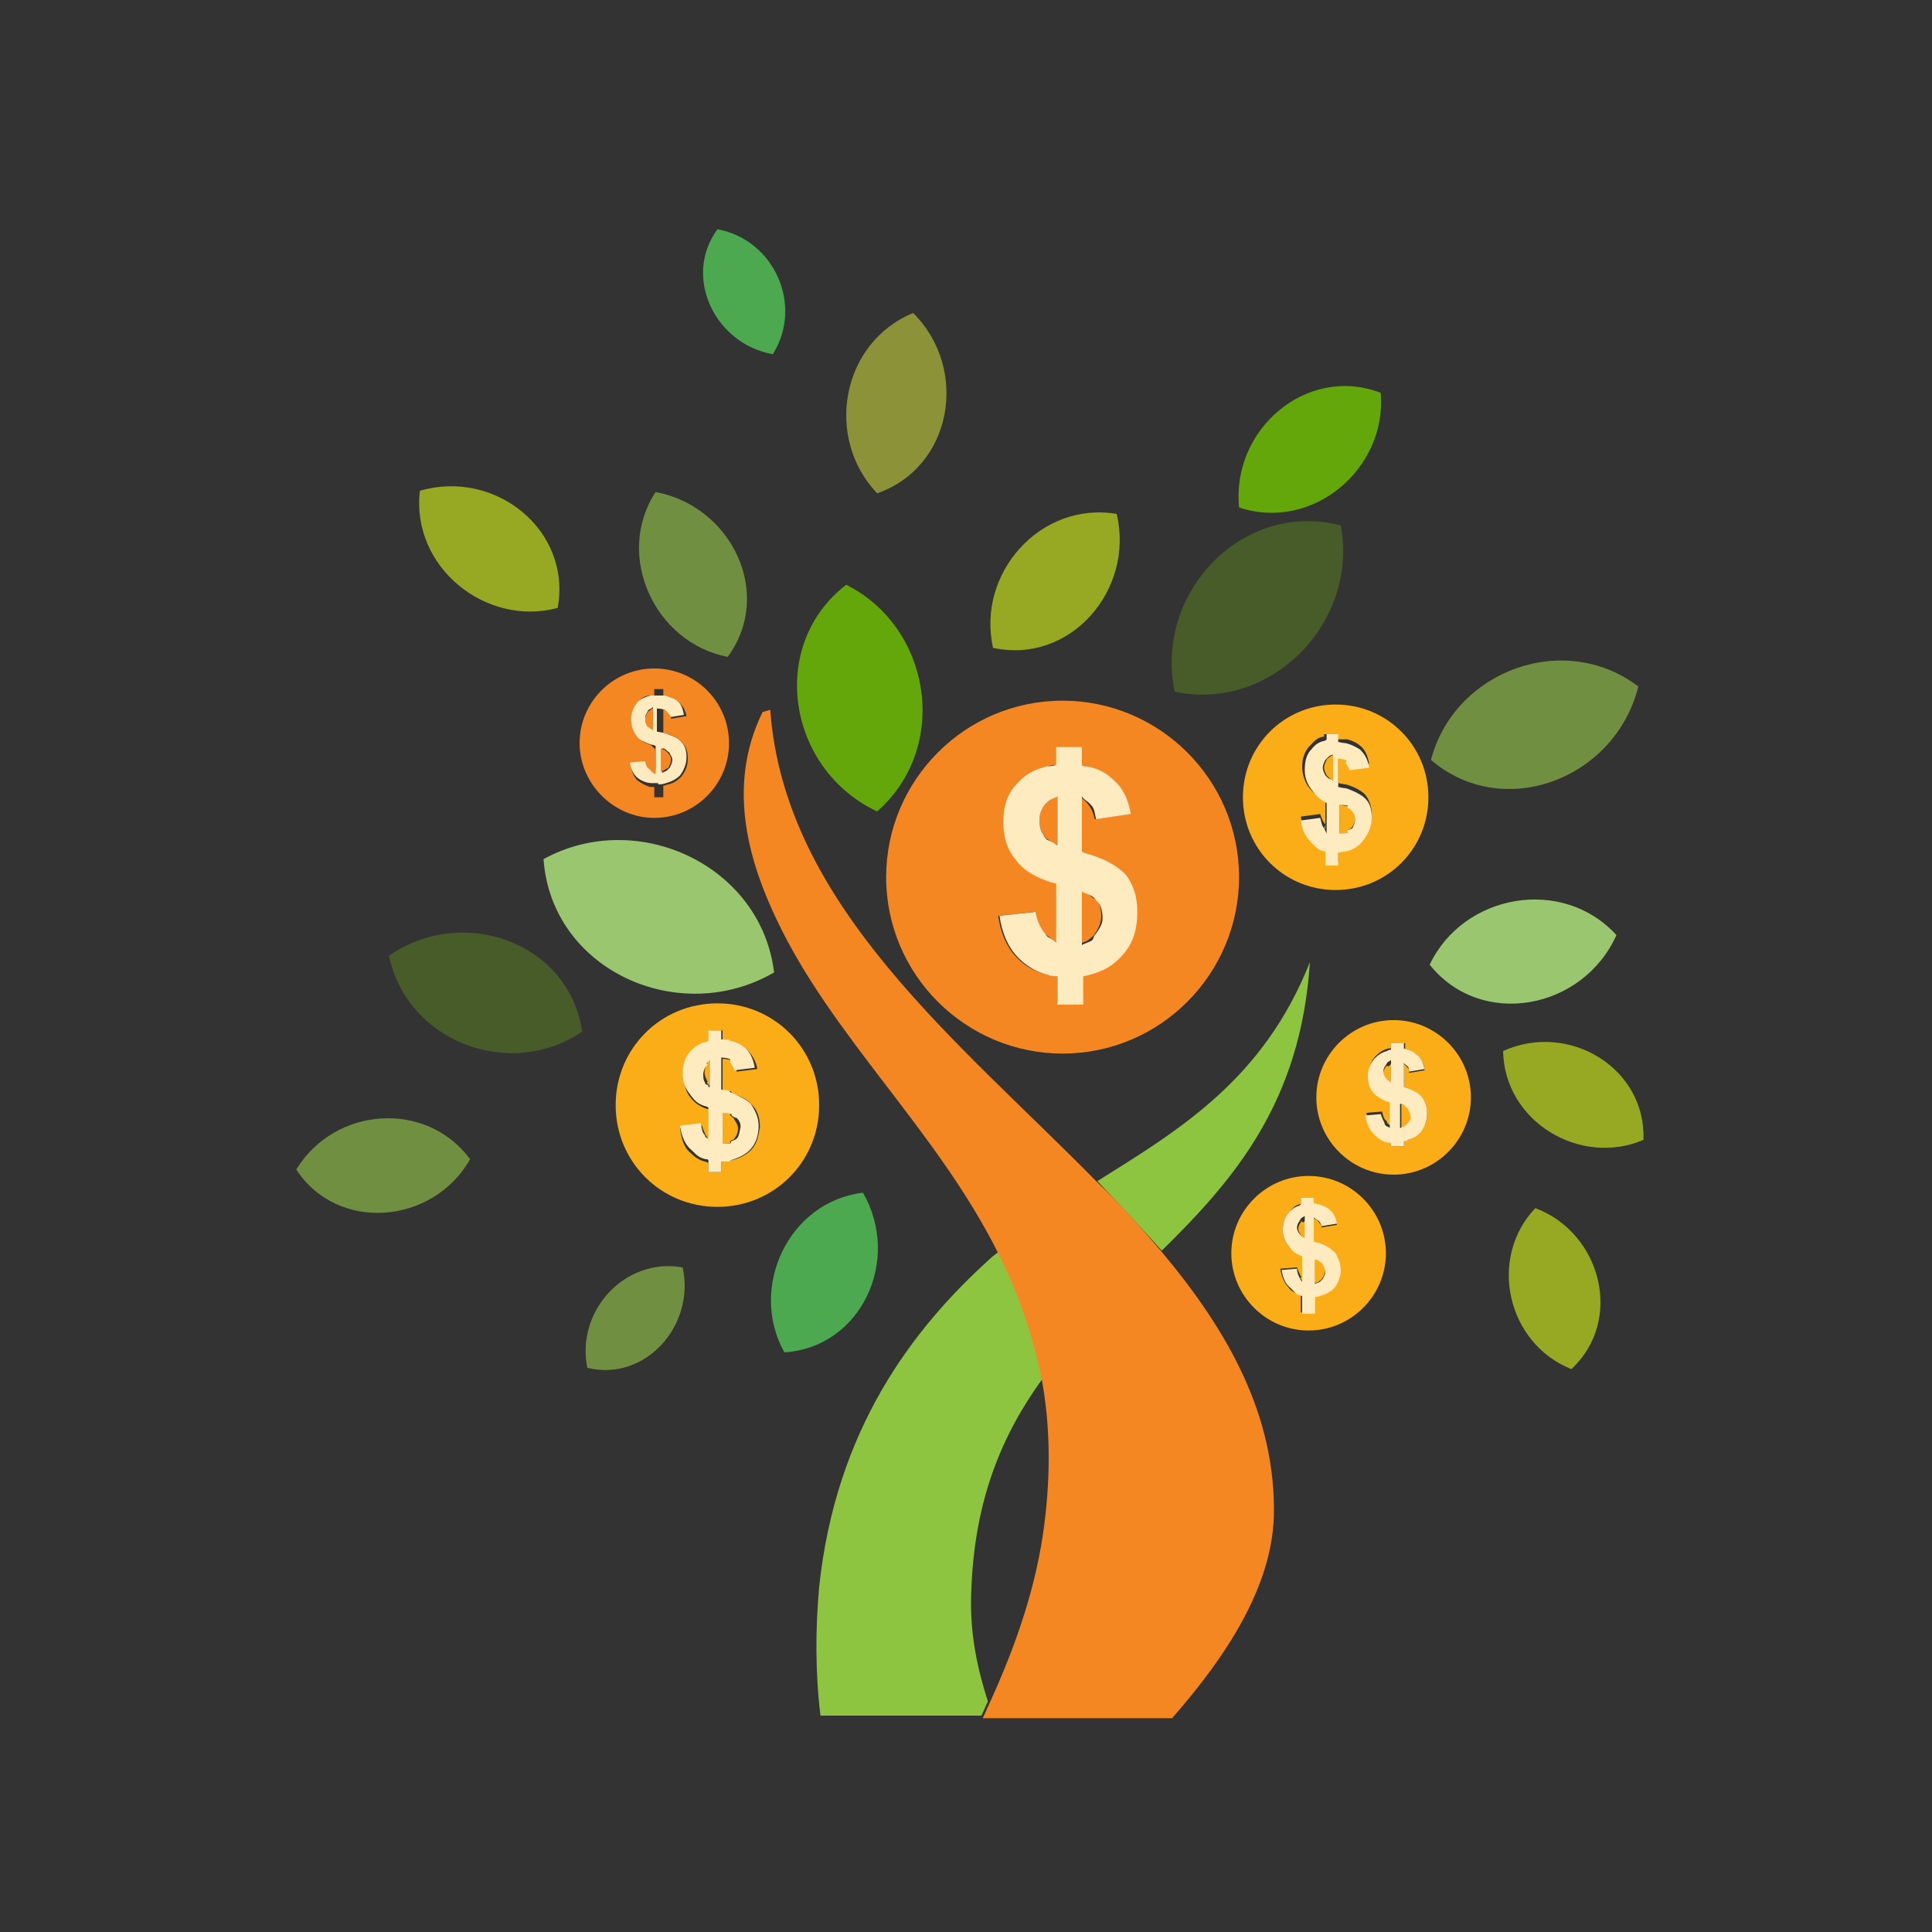 <svg xmlns="http://www.w3.org/2000/svg" viewBox="0 0 150 150"><rect x="0" y="0" width="150" height="150" fill="#333333" stroke="none"/><path fill="none" d="M76.8 132.2c2.1-4.5 3.6-9.2 4.3-14.1.5-4 .4-7.7-.2-11-3.1 4.2-5.3 9.4-5.5 16.7-.1 3.1.5 5.8 1.4 8.4z"/><path fill-rule="evenodd" clip-rule="evenodd" fill="#8DC541" d="M101.7 74.7c-3.6 9.1-10.1 13-16.5 17 1.7 1.8 3.4 3.6 5 5.4 5.6-5.5 10.8-11.5 11.5-22.4zM75.4 123.8c.2-7.3 2.4-12.4 5.5-16.7-.6-3.6-1.8-6.9-3.4-9.9-.2.2-.4.3-.6.5-6.1 5.5-12 13.3-13.3 25.5-.3 3.3-.3 6.7.1 10h12.5c.2-.4.3-.7.5-1.1-.8-2.5-1.4-5.2-1.3-8.3z"/><path fill="#FFEBBF" d="M50.5 59.6c-.1-.1-.2-.1-.2-.2-.1-.1-.3-.4-.3-.6l-1.2.1c.1.6.3 1.1.6 1.4.3.3.8.5 1.2.5h.5V62v-1.1s.4 0 .6-.1c.4-.1.8-.3 1.1-.6.3-.4.5-.9.5-1.4 0-.5-.1-.9-.4-1.2-.2-.3-.8-.5-1.3-.7-.1 0-.6-.1-.6-.1V55c1 .1.5.2.6.3.1.1.2.3.3.4l1.2-.2c-.1-.5-.2-.8-.5-1.1-.2-.2-.6-.3-.9-.4H51h-.5c-.4.1-.8.3-1.1.5-.3.3-.5.8-.5 1.3s.1.9.4 1.3c.2.3.7.5 1.2.7.1 0 .4.1.4.1v1.9c.1 0-.3-.1-.4-.2zm.9-1.5c.2 0 .3.1.4.2.1.1.2.1.2.2.1.2.2.3.2.5s-.1.4-.2.6l-.2.2c-.1.1-.2.1-.4.2v-1.9zm-1-1.7c-.1 0-.1-.1-.2-.2s-.1-.3-.1-.5.1-.3.2-.5c0-.1.1-.1.1-.1.1-.1.2-.1.3-.2v1.6c-.1 0-.2 0-.3-.1z"/><path fill="#FBAD18" d="M101 94.9c-.1.1-.2.3-.2.5s.1.3.2.5c0 .1.1.1.2.2s.2.1.3.2v-1.6c-.1 0-.2.1-.3.2-.2-.1-.2-.1-.2 0zM102.5 97.9c-.1-.1-.2-.1-.4-.2v1.9c.2 0 .3-.1.4-.2.1 0 .1-.1.2-.2.1-.2.2-.4.2-.6 0-.2-.1-.4-.2-.6 0 0-.1 0-.2-.1z"/><path fill="#FBAD18" d="M101.6 91.3c-3.3 0-6 2.7-6 6s2.7 6 6 6 6-2.7 6-6-2.7-6-6-6zm1.9 8.6c-.3.3-.7.5-1.1.6-.1 0-.4.1-.4.1v1.3h-1v-1.3l-.1-.1c-.4-.1-.7-.3-.9-.6-.3-.3-.5-.8-.6-1.4l1.3-.1c.1.3.2.5.3.7.1.1-.1.1 0 .2s.1.2.1.2v-2s0-.1-.1-.1c-.5-.2-.7-.4-1-.7-.3-.4-.4-.8-.4-1.3s.2-1 .5-1.3c.3-.3.4-.5.8-.6.1 0 .1 0 .1-.1V93h1v.5s.3 0 .4.1c.3.1.6.2.8.4.3.3.5.7.6 1.1l-1.2.2c0-.2-.1-.3-.2-.4-.1-.2-.4-.3-.4-.3v1.9s.3.1.4.1c.5.2 1 .4 1.2.7.3.3.4.7.4 1.3.1.5-.1.9-.5 1.3z"/><path fill="#FFEBBF" d="M102.4 96.5c-.1 0-.4-.1-.4-.1v-1.9c0 .1.3.2.4.3.1.1.2.3.2.4l1.2-.2c-.1-.5-.3-.9-.6-1.1-.2-.2-.5-.3-.8-.4-.1 0-.4-.1-.4-.1V93h-1v.5l-.1.1c-.4.1-.6.3-.9.6-.3.4-.4.8-.4 1.3s.2 1 .5 1.3c.2.3.4.5.9.7.1 0 .1.1.1.1v2c0-.1 0-.1-.1-.2s0-.1-.1-.2c-.1-.2-.2-.4-.2-.7l-1.2.1c.1.6.3 1.1.7 1.4.3.3.4.5.8.6.1 0 .1 0 .1.1v1.3h1v-1.3s.3 0 .4-.1c.4-.1.8-.3 1.1-.6.3-.4.5-.9.5-1.4 0-.5-.2-.9-.4-1.3-.3-.3-.7-.6-1.3-.8zm-1-.3c-.1-.1-.2-.1-.3-.2-.1 0-.1-.1-.2-.2s-.2-.3-.2-.5.1-.4.2-.5c0-.1.1-.1.1-.2.1-.1.2-.1.3-.2v1.8zm1.3 3.1l-.2.2c-.1.1-.3.1-.4.2v-1.9c.2 0 .3.1.4.2.1 0 .2.1.2.2.1.2.2.3.2.6 0 .1-.1.3-.2.5z"/><path fill="#FBAD18" d="M107.6 82.8c-.1.2-.2.3-.2.5s.1.3.2.5c0 .1.1.1.2.2s.2.1.3.2v-1.6c-.1 0-.2.1-.3.2-.1-.1-.1 0-.2 0z"/><path fill="#FBAD18" d="M108.2 79.2c-3.3 0-6 2.7-6 6s2.7 6 6 6 6-2.7 6-6-2.7-6-6-6zm2 8.7c-.3.3-.5.5-.9.6-.1 0-.3.1-.3.1v.4h-1v-.4s-.2 0-.3-.1c-.4-.1-.7-.3-1-.6-.3-.3-.6-.8-.6-1.5l1.2-.1c.1.3.1.5.3.7.1.1.1.1.1.2.1.1.3.2.3.2v-2s-.2-.1-.3-.1c-.5-.2-.8-.4-1-.7-.3-.4-.4-.8-.4-1.3s.2-1 .5-1.3c.3-.3.6-.5 1-.6.1 0 .3 0 .3-.1V81h1v.5s.2 0 .3.1c.3.1.5.2.7.4.3.3.5.7.5 1.1l-1.2.2c0-.2 0-.3-.1-.4l-.3-.3v1.9s.2.1.3.1c.5.2.9.4 1.1.7.3.3.4.7.4 1.3 0 .4-.2.9-.6 1.3z"/><path fill="#FBAD18" d="M109.2 85.9c-.1-.1-.2-.1-.4-.2v1.9c.2 0 .3-.1.4-.2.1 0 .1-.1.2-.2.1-.2.2-.4.2-.6 0-.2-.1-.4-.2-.6-.1 0-.2-.1-.2-.1z"/><path fill="#FFEBBF" d="M109.3 84.5c-.1 0-.3-.1-.3-.1v-1.9c0 .1.2.2.3.3.1.1.1.3.1.4l1.2-.2c-.1-.5-.3-.9-.6-1.1-.2-.2-.4-.3-.7-.4-.1 0-.3-.1-.3-.1V81h-1v.5s-.2 0-.3.1c-.4.1-.7.3-1 .6-.3.4-.5.8-.5 1.3s.1 1 .4 1.3c.2.3.6.5 1 .7.1 0 .3.1.3.1v2c0-.1-.2-.1-.3-.2-.1-.1-.1-.1-.1-.2-.1-.2-.2-.4-.3-.7l-1.2.1c.1.6.3 1.1.7 1.5.3.3.6.5 1 .6.1 0 .3 0 .3.1v.2h1v-.4s.2 0 .3-.1c.4-.1.7-.3 1-.6.3-.4.5-.9.5-1.4 0-.5-.1-.9-.4-1.3-.2-.3-.6-.5-1.1-.7zm-1.2-.4c-.1-.1-.2-.1-.3-.2-.1 0-.1-.1-.2-.2s-.2-.3-.2-.5.1-.4.2-.5c0-.1.1-.1.1-.2.1-.1.2-.1.3-.2v1.8zm1.2 3.1l-.2.2c-.1.1-.3.1-.4.2v-1.9c.2 0 .3.1.4.2.1.1.2.1.2.2.1.2.2.3.2.6.1.1 0 .3-.2.5z"/><path fill="#FBAD18" d="M96.5 61.9c0 4 3.2 7.2 7.2 7.2s7.2-3.2 7.2-7.2-3.2-7.2-7.2-7.2-7.2 3.2-7.2 7.2zm8.1-4.5c.4.1.8.3 1 .5.4.3.6.8.7 1.4l-1.4.2c0-.2-.3-.4-.4-.5-.1-.2.4-.3-.6-.4v2.2s.5.1.6.1c.7.2 1.2.5 1.5.8.3.4.5.9.5 1.5 0 .7-.2 1.3-.6 1.8-.3.4-.9.6-1.4.8-.2 0-.6.1-.6.1v1h-1v-1l-.1-.1c-.5-.1-.8-.3-1.1-.7-.4-.4-.6-1-.7-1.7l1.5-.2c.1.3.2.6.4.8.1.1-.1.2-.1.2.1.1.1.2.1.3v-2.4s0-.1-.1-.1c-.6-.2-.9-.5-1.2-.9-.3-.4-.5-1-.5-1.6 0-.6.2-1.2.6-1.6.3-.3.5-.6 1-.7.1 0 .1 0 .1-.1V57h1v.4h.8z"/><path fill="#FBAD18" d="M103 59c-.1.2-.2.4-.2.6 0 .2.1.4.2.6l.2.2c.1.1.2.2.4.2v-2c-.1 0-.3.1-.4.2-.1.1-.2.1-.2.2zM104 64.7c1 0 .5-.1.6-.2.1-.1.2-.1.3-.2.2-.2.3-.5.3-.7 0-.3-.1-.5-.2-.7-.1-.1-.3-.2-.4-.2-.1-.1.4-.1-.6-.2v2.2z"/><path fill="#FFEBBF" d="M103 57v.4l-.1.1c-.5.1-.8.3-1.1.7-.4.4-.5 1-.5 1.6 0 .6.2 1.1.6 1.6.3.4.5.6 1 .9.1 0 .1.1.1.1v2.4c0-.1 0-.1-.1-.3-.1-.1 0-.1-.1-.2-.2-.2-.2-.5-.3-.8l-1.5.2c.1.8.4 1.3.8 1.7.3.3.5.6 1 .7.1 0 .1 0 .1.1v1h1v-1s.5-.1.6-.1c.5-.1 1-.4 1.3-.8.4-.5.7-1.1.7-1.8 0-.6-.1-1.1-.5-1.5-.3-.3-.9-.6-1.5-.8-.2 0-.6-.1-.6-.1v-2.2c1 .1.5.2.6.4.1.1.2.3.3.5l1.5-.2c-.1-.6-.3-1-.7-1.4-.3-.2-.7-.4-1.1-.5-.2 0-.6-.1-.6-.1V57h-.9zm.5 3.6c-.1-.1-.3-.1-.4-.2l-.2-.2c-.1-.2-.2-.4-.2-.6 0-.2.1-.4.2-.6l.2-.2c.1-.1.2-.2.4-.2v2zm1.1 2.1c.1.1.3.1.3.2.2.2.3.4.3.7 0 .3-.1.5-.2.7-.1.1-.3.1-.4.2-.1.1.4.2-.6.2v-2.2c1 0 .5.1.6.2z"/><path fill-rule="evenodd" clip-rule="evenodd" fill="#F58722" d="M85.2 91.8c-10.8-11-24.3-21.5-25.4-36.7-.2.1-.4.1-.6.2-2.9 5.9-.9 11.9 1.1 16.1 4.3 9.1 12.4 16.3 17.2 25.9 1.5 3 2.7 6.3 3.4 9.9.6 3.3.7 7 .2 11-.6 4.9-2.2 9.5-4.3 14.1-.2.4-.3.7-.5 1.1H91c4.3-4.9 7.7-10.2 7.9-15.6.2-7.8-3.5-14.4-8.7-20.6-1.6-1.9-3.2-3.7-5-5.4zM50.7 55c-.1 0-.2.1-.3.2-.1 0-.1.1-.1.1-.1.1-.2.3-.2.5s0 .3.1.5c0 .1.1.1.2.2s.2.1.3.2V55zM51.9 59.6c.1-.2.2-.4.2-.6 0-.2-.1-.4-.2-.5l-.2-.2c-.1-.1-.2-.1-.4-.2v1.8c.1 0 .3-.1.4-.2.1 0 .2-.1.2-.1z"/><path fill-rule="evenodd" clip-rule="evenodd" fill="#F58722" d="M50.8 63.5c3.2 0 5.8-2.6 5.8-5.8 0-3.2-2.6-5.8-5.8-5.8-3.2 0-5.8 2.6-5.8 5.8 0 3.1 2.6 5.8 5.8 5.8zm-.4-5.7c-.5-.2-.8-.4-1-.7-.3-.4-.4-.8-.4-1.3s.2-.9.5-1.3c.3-.3.6-.5 1-.5h.3v-.5h.7v.5c.1 0 .3 0 .4.1.3.1.6.2.8.4.3.3.5.6.6 1.1l-1.2.2c0-.2-.1-.3-.2-.4-.1-.1-.2-.3-.4-.3v1.8c.1 0 .3.1.4.1.5.2.9.4 1.1.7.3.3.4.7.4 1.2 0 .6-.2 1-.5 1.4-.3.3-.6.5-1 .6-.1 0-.3.1-.4.1v.9h-.7v-.8h-.3c-.4-.1-.7-.3-1-.5-.3-.3-.5-.8-.6-1.4l1.2-.1c0 .2.1.5.3.6l.2.2c.1.1.2.2.3.2v-1.9c-.3-.3-.4-.4-.5-.4zM84.6 69.5c-.3-.2-.6-.3-.9-.4v4.2c.3-.1.7-.2.9-.4.1-.1.3-.2.4-.4.3-.4.5-.9.5-1.4 0-.5-.1-.9-.4-1.3-.1 0-.3-.1-.5-.3z"/><path fill-rule="evenodd" clip-rule="evenodd" fill="#F58722" d="M82.5 54.4c-7.6 0-13.7 6.2-13.7 13.7 0 7.6 6.2 13.7 13.7 13.7 7.6 0 13.7-6.2 13.7-13.7 0-7.6-6.2-13.7-13.7-13.7zM87 74.1c-.6.7-1.4 1.2-2.4 1.5-.3.1-.6.1-.9.2v2h-1.6v-2c-.2 0-.5-.1-.7-.1-.9-.2-1.7-.6-2.4-1.3-.8-.8-1.3-1.9-1.5-3.3l2.8-.3c.1.6.3 1.1.7 1.5.1.2.2.3.4.4.2.2.5.4.7.5v-4.6c-.2-.1-.5-.1-.7-.2-1.1-.4-1.9-.9-2.4-1.6-.7-.8-1-1.8-1-3s.4-2.2 1.1-3c.6-.7 1.4-1.1 2.3-1.3.2-.1.5-.1.7-.1v-1.1h1.6v1.1c.3 0 .6.1.9.2.7.2 1.3.5 1.8 1 .7.7 1.1 1.5 1.3 2.6l-2.7.4c-.1-.4-.2-.7-.4-1-.2-.3-.5-.6-.9-.8v4.3l.9.3c1.2.4 2.1.9 2.6 1.6.6.8.9 1.7.9 2.9.1 1.2-.3 2.3-1.1 3.2z"/><path fill-rule="evenodd" clip-rule="evenodd" fill="#F58722" d="M81.1 62.5c-.3.4-.4.7-.4 1.2 0 .4.1.7.3 1.1.1.1.2.3.4.4.2.2.4.3.7.4v-3.8c-.3.1-.5.2-.7.4l-.3.3z"/><path fill="#FFEBBF" d="M84.8 66.4c-.3-.1-.8-.2-.8-.3v-4.3c0 .2.5.4.8.8.2.3.2.6.3 1l2.7-.4c-.2-1.1-.6-2-1.3-2.6-.5-.5-1-.8-1.7-1-.3-.1-.8-.1-.8-.2V58h-2v1.4s-.4.1-.7.1c-.9.2-1.7.6-2.3 1.3-.8.8-1.1 1.8-1.1 3s.3 2.2 1 3c.5.7 1.3 1.2 2.4 1.6.2.1.7.2.7.2v4.6c0-.1-.4-.3-.7-.5-.1-.1-.2-.3-.3-.4-.3-.4-.5-.9-.6-1.5l-2.8.3c.2 1.4.7 2.5 1.5 3.3.6.6 1.4 1.1 2.3 1.3.2.1.7.1.7.1V78h2v-2.2s.5-.1.8-.2c1-.3 1.7-.8 2.3-1.5.8-.9 1.1-2 1.1-3.3 0-1.2-.3-2.1-.9-2.9-.6-.6-1.4-1.1-2.6-1.5zm-2.8-.8c0-.1-.5-.3-.7-.4-.1-.1-.2-.2-.3-.4-.2-.3-.3-.7-.3-1.1 0-.4.1-.8.4-1.2l.3-.3c.2-.2.7-.3.7-.4v3.8zm3 7c-.1.1-.1.3-.2.4-.3.2-.8.3-.8.4v-4.2c0 .1.5.2.8.4.2.1.3.3.4.4.3.3.4.8.4 1.3s-.3.9-.6 1.3z"/><path fill-rule="evenodd" clip-rule="evenodd" fill="#63A70A" d="M68.1 63c5.7-5 4.2-14.3-2.4-17.6-6.1 4.7-4.6 14.3 2.4 17.6z"/><path fill-rule="evenodd" clip-rule="evenodd" fill="#9AC66F" d="M42.2 66.7c.6 8.6 10.5 13.1 17.9 8.8-1-8.3-10.6-12.8-17.9-8.8zM125.5 72.6c-4.2-4.6-11.9-3.2-14.5 2.3 4 5 11.9 3.5 14.5-2.3z"/><path fill="#8B9238" d="M70.9 24.3c-5.6 2.3-6.9 9.7-2.8 14 5.8-2 7.2-9.6 2.8-14z"/><path fill-rule="evenodd" clip-rule="evenodd" fill="#4CA950" d="M67 92.6c-5.8.7-8.9 7.4-6.1 12.4 6-.4 9.1-7.2 6.1-12.4z"/><path fill-rule="evenodd" clip-rule="evenodd" fill="#97A822" d="M86.7 39.9c-5.9-1-10.9 4.6-9.6 10.4 6 1.3 11-4.5 9.6-10.4z"/><path fill-rule="evenodd" clip-rule="evenodd" fill="#718F40" d="M45.6 106.2c4.5 1.1 8.4-3.3 7.4-7.8-4.5-.8-8.3 3.4-7.4 7.8zM23 90.8c3.2 4.9 10.6 4.3 13.5-.8-3.4-4.6-10.5-4.1-13.5.8z"/><path fill-rule="evenodd" clip-rule="evenodd" fill="#4CA950" d="M60 27.5c2.4-3.8.1-8.9-4.3-9.7-2.7 3.7-.2 8.9 4.3 9.7z"/><path fill-rule="evenodd" clip-rule="evenodd" fill="#718F40" d="M127.2 53.3c-5.8-4.4-14.3-1.2-16.1 5.7 5.6 4.8 14.3 1.5 16.1-5.7z"/><path fill-rule="evenodd" clip-rule="evenodd" fill="#97A822" d="M116.7 81.6c.1 5.5 6 9 10.9 6.9.2-5.6-5.8-9.2-10.9-6.9zM119.2 93.8c-3.7 3.9-2.2 10.5 2.8 12.5 4.1-3.8 2.3-10.6-2.8-12.5z"/><path fill-rule="evenodd" clip-rule="evenodd" fill="#718F40" d="M56.5 51c3.6-4.9.3-11.7-5.6-12.8-3.2 4.9-.1 11.7 5.6 12.8z"/><path fill="#485C2A" d="M30.2 74.2c1.4 6.7 9.4 9.7 15 5.9-1-6.9-9.2-9.9-15-5.9z"/><path fill-rule="evenodd" clip-rule="evenodd" fill="#97A822" d="M43.3 47.2c1.1-6-4.8-10.8-10.7-9.1-.7 5.9 5.1 10.6 10.7 9.1z"/><path fill-rule="evenodd" clip-rule="evenodd" fill="#63A70A" d="M107.2 30.5c-5.7-2.2-11.6 2.8-11 8.9 5.7 1.9 11.5-3 11-8.9z"/><path fill="#485C2A" d="M104.1 40.8c-7.6-2-14.5 5.2-12.9 12.9 7.5 1.6 14.3-5.4 12.9-12.9z"/><path fill="#FBAD18" d="M63.6 85.8c0-4.4-3.5-7.9-7.9-7.9s-7.9 3.5-7.9 7.9 3.5 7.9 7.9 7.9 7.9-3.5 7.9-7.9zm-5.3 3.5c-.4.4-1 .7-1.6.8-.2 0 .3.1-.7.1v.8h-1v-.7l-.2-.1c-.5-.1-.9-.4-1.2-.7-.5-.4-.7-1.1-.8-1.9l1.7-.2c.1.3.2.6.4.9.1.1-.1.2 0 .2.1.1.2.2.2.3v-2.6s0-.1-.2-.1c-.6-.2-1-.5-1.3-.9-.4-.5-.5-1.1-.5-1.7 0-.7.2-1.3.7-1.7.4-.4.6-.6 1.1-.7.1 0 .2 0 .2-.1v-1h1v.8c1 0 .6.1.7.1.4.1.9.3 1.2.6.4.4.7.9.8 1.5l-1.6.2c0-.2-.3-.4-.4-.6-.1-.2.3-.3-.7-.4v2.5c1 0 .6.1.7.2.7.2 1.3.5 1.6.9.4.4.6 1 .6 1.7-.1.6-.2 1.3-.7 1.8z"/><path fill="#FBAD18" d="M56.7 86.6c-.1-.1.3-.2-.7-.2v2.4c1 0 .6-.1.7-.2.1-.1.3-.1.3-.2.2-.2.3-.5.3-.8 0-.3-.2-.5-.3-.7 0-.1-.2-.2-.3-.3zM54.9 82.6c-.1.2-.2.4-.2.7 0 .2.1.4.2.6.1.1-.1.2 0 .2l.2.2v-2.2c0 .1 0 .1-.2.2-.1.2.1.2 0 .3z"/><path fill="#FFEBBF" d="M56.7 84.8c-.2-.1.3-.1-.7-.2v-2.5c1 .1.6.2.7.4.1.2.3.4.3.6l1.6-.2c-.1-.6-.3-1.1-.7-1.5-.3-.3-.8-.5-1.2-.6-.2 0 .3-.1-.7-.1V80h-1v.8l-.2.1c-.5.1-.9.4-1.2.7-.4.5-.6 1-.6 1.7s.2 1.2.6 1.7c.3.4.5.7 1.2.9.1 0 .2.1.2.1v2.6c0-.1 0-.2-.2-.3-.1-.1 0-.1-.1-.2-.2-.2-.2-.5-.3-.9l-1.6.2c.1.8.4 1.5.9 1.9.4.4.6.6 1.1.7.1 0 .2 0 .2.1v.9h1v-.8c1 0 .6-.1.7-.1.6-.2 1.1-.4 1.5-.8.5-.5.7-1.2.7-1.9s-.3-1.2-.6-1.7c-.3-.3-.9-.6-1.6-.9zm-1.7-.4c0-.1 0-.2-.2-.2-.1-.1 0-.1-.1-.2-.1-.2-.1-.4-.1-.6 0-.2.1-.5.3-.7.1-.1-.1-.1 0-.2l.2-.2v2.1zm2.2 4c-.1.1-.4.2-.4.2-.2.1.3.2-.7.2v-2.4c1 .1.6.1.7.2.1.1.3.2.4.2.2.2.3.4.3.7-.1.4-.1.7-.3.9z"/></svg>